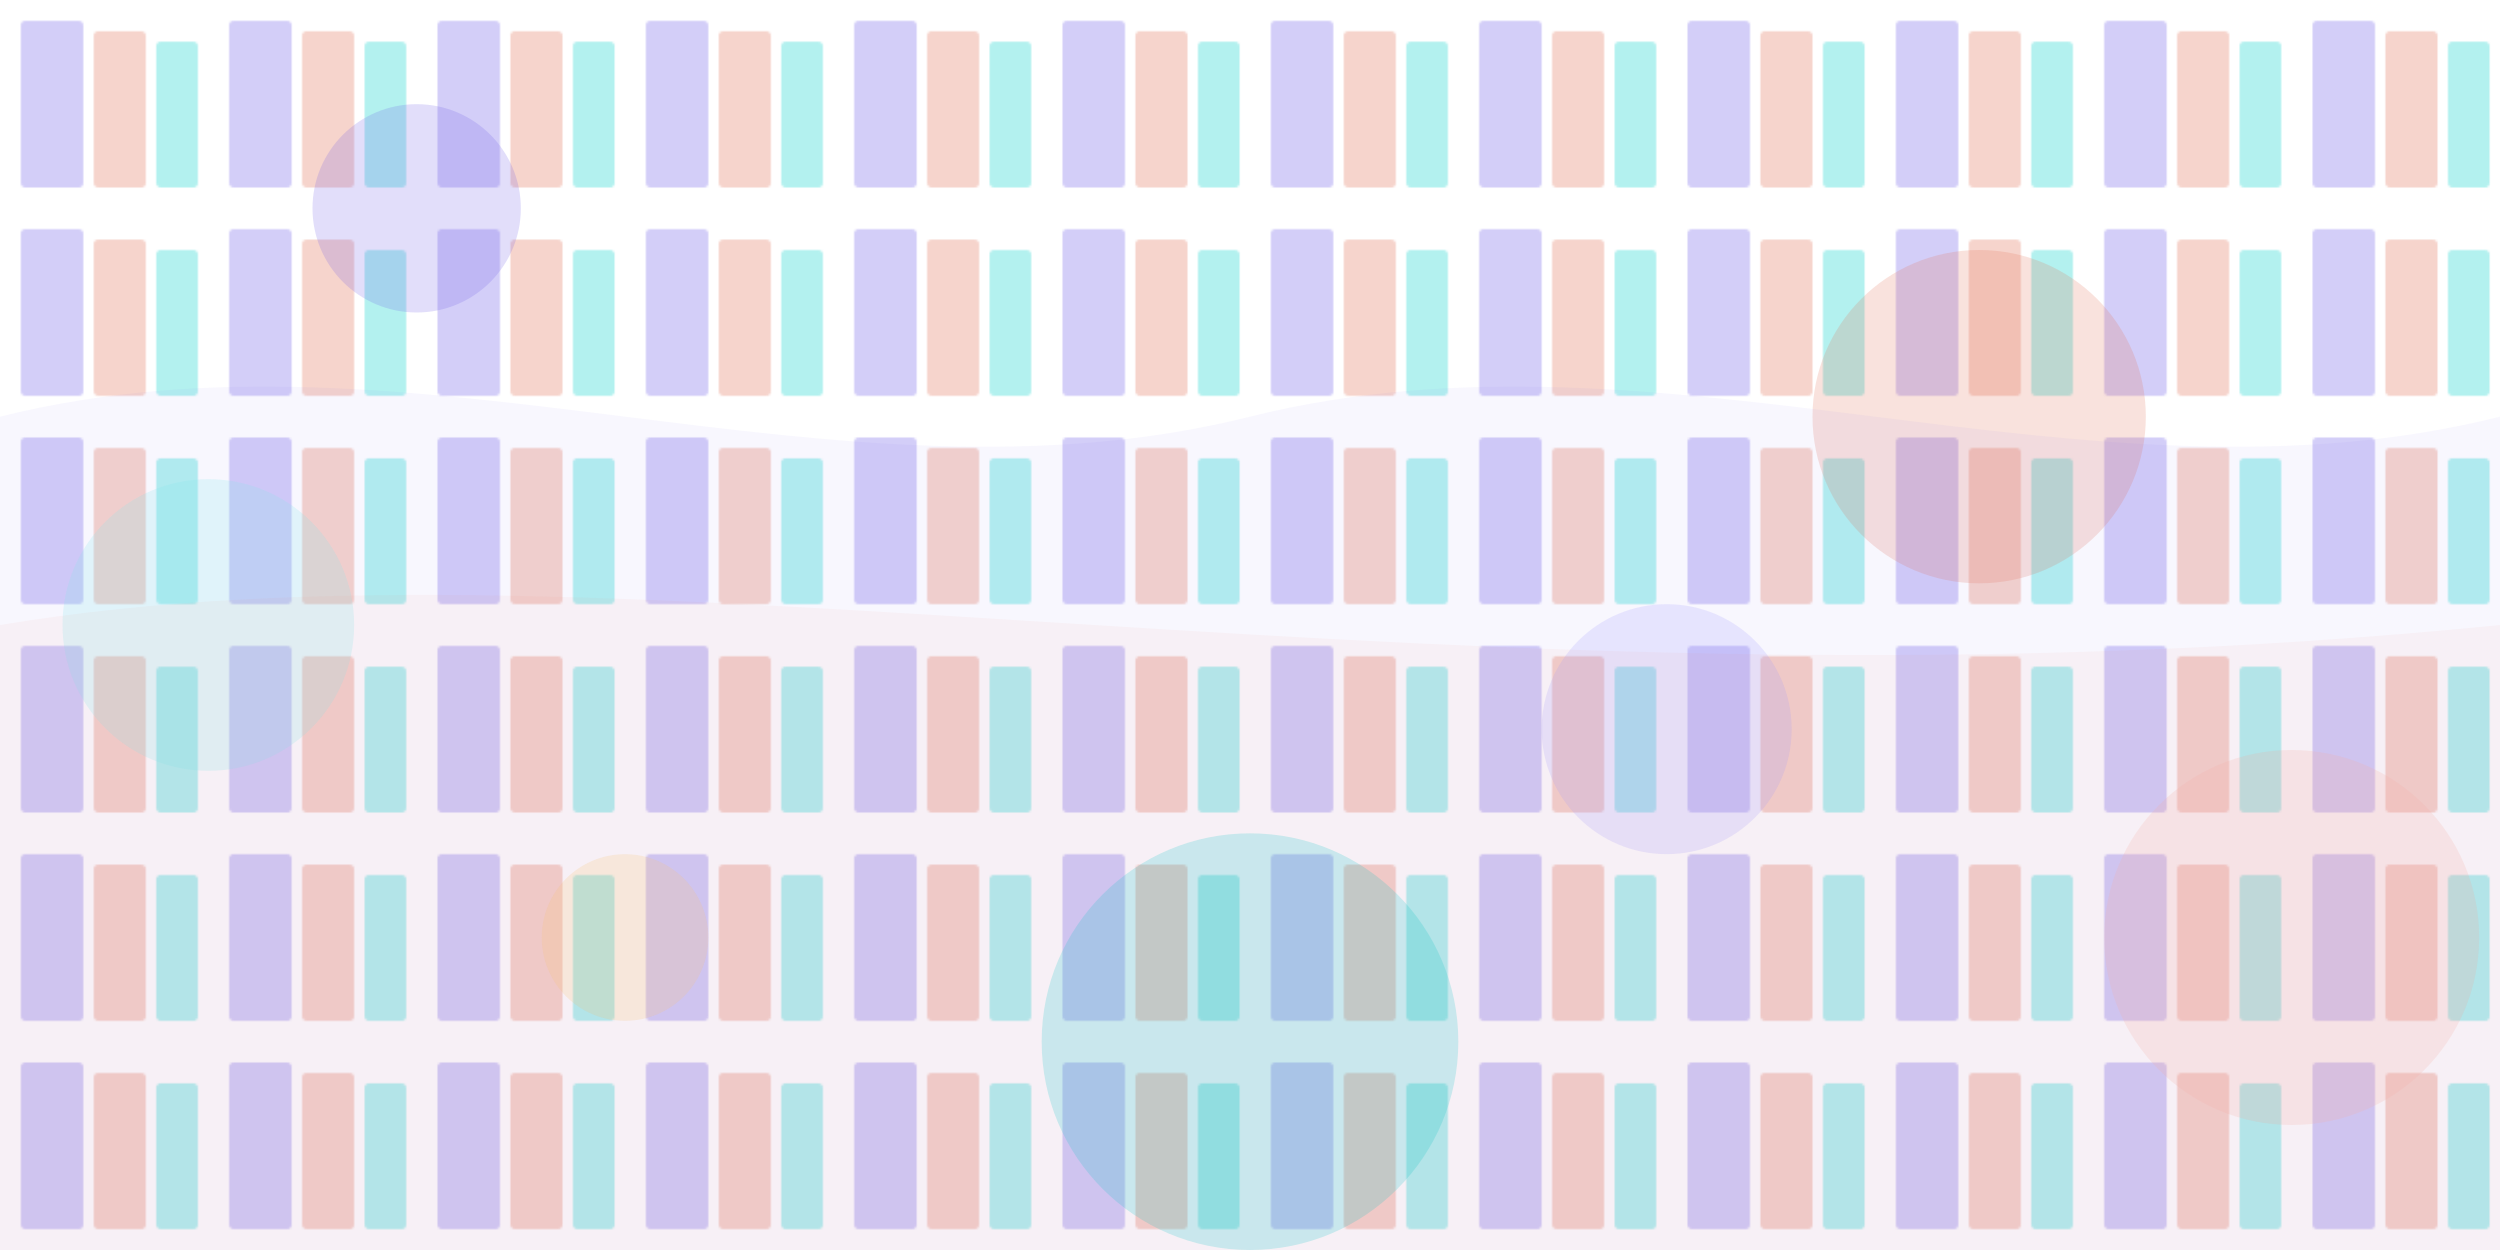 <svg width="1200" height="600" xmlns="http://www.w3.org/2000/svg">
  <defs>
    <pattern id="books" patternUnits="userSpaceOnUse" width="100" height="100">
      <rect x="10" y="10" width="30" height="80" rx="2" fill="#6c5ce7" opacity="0.3" />
      <rect x="45" y="15" width="25" height="75" rx="2" fill="#e17055" opacity="0.3" />
      <rect x="75" y="20" width="20" height="70" rx="2" fill="#00cec9" opacity="0.3" />
    </pattern>
  </defs>
  <rect width="1200" height="600" fill="url(#books)" />
  
  <g opacity="0.2">
    <circle cx="200" cy="100" r="50" fill="#6c5ce7" />
    <circle cx="950" cy="200" r="80" fill="#e17055" />
    <circle cx="600" cy="500" r="100" fill="#00cec9" />
    <circle cx="300" cy="450" r="40" fill="#fdcb6e" />
    <circle cx="800" cy="350" r="60" fill="#a29bfe" />
    <circle cx="100" cy="300" r="70" fill="#81ecec" />
    <circle cx="1100" cy="450" r="90" fill="#fab1a0" />
  </g>
  
  <path d="M0,200 C200,150 400,250 600,200 C800,150 1000,250 1200,200 L1200,600 L0,600 Z" 
        fill="#6c5ce7" opacity="0.05" />
  <path d="M0,300 C300,250 700,350 1200,300 L1200,600 L0,600 Z" 
        fill="#e17055" opacity="0.05" />
</svg>
